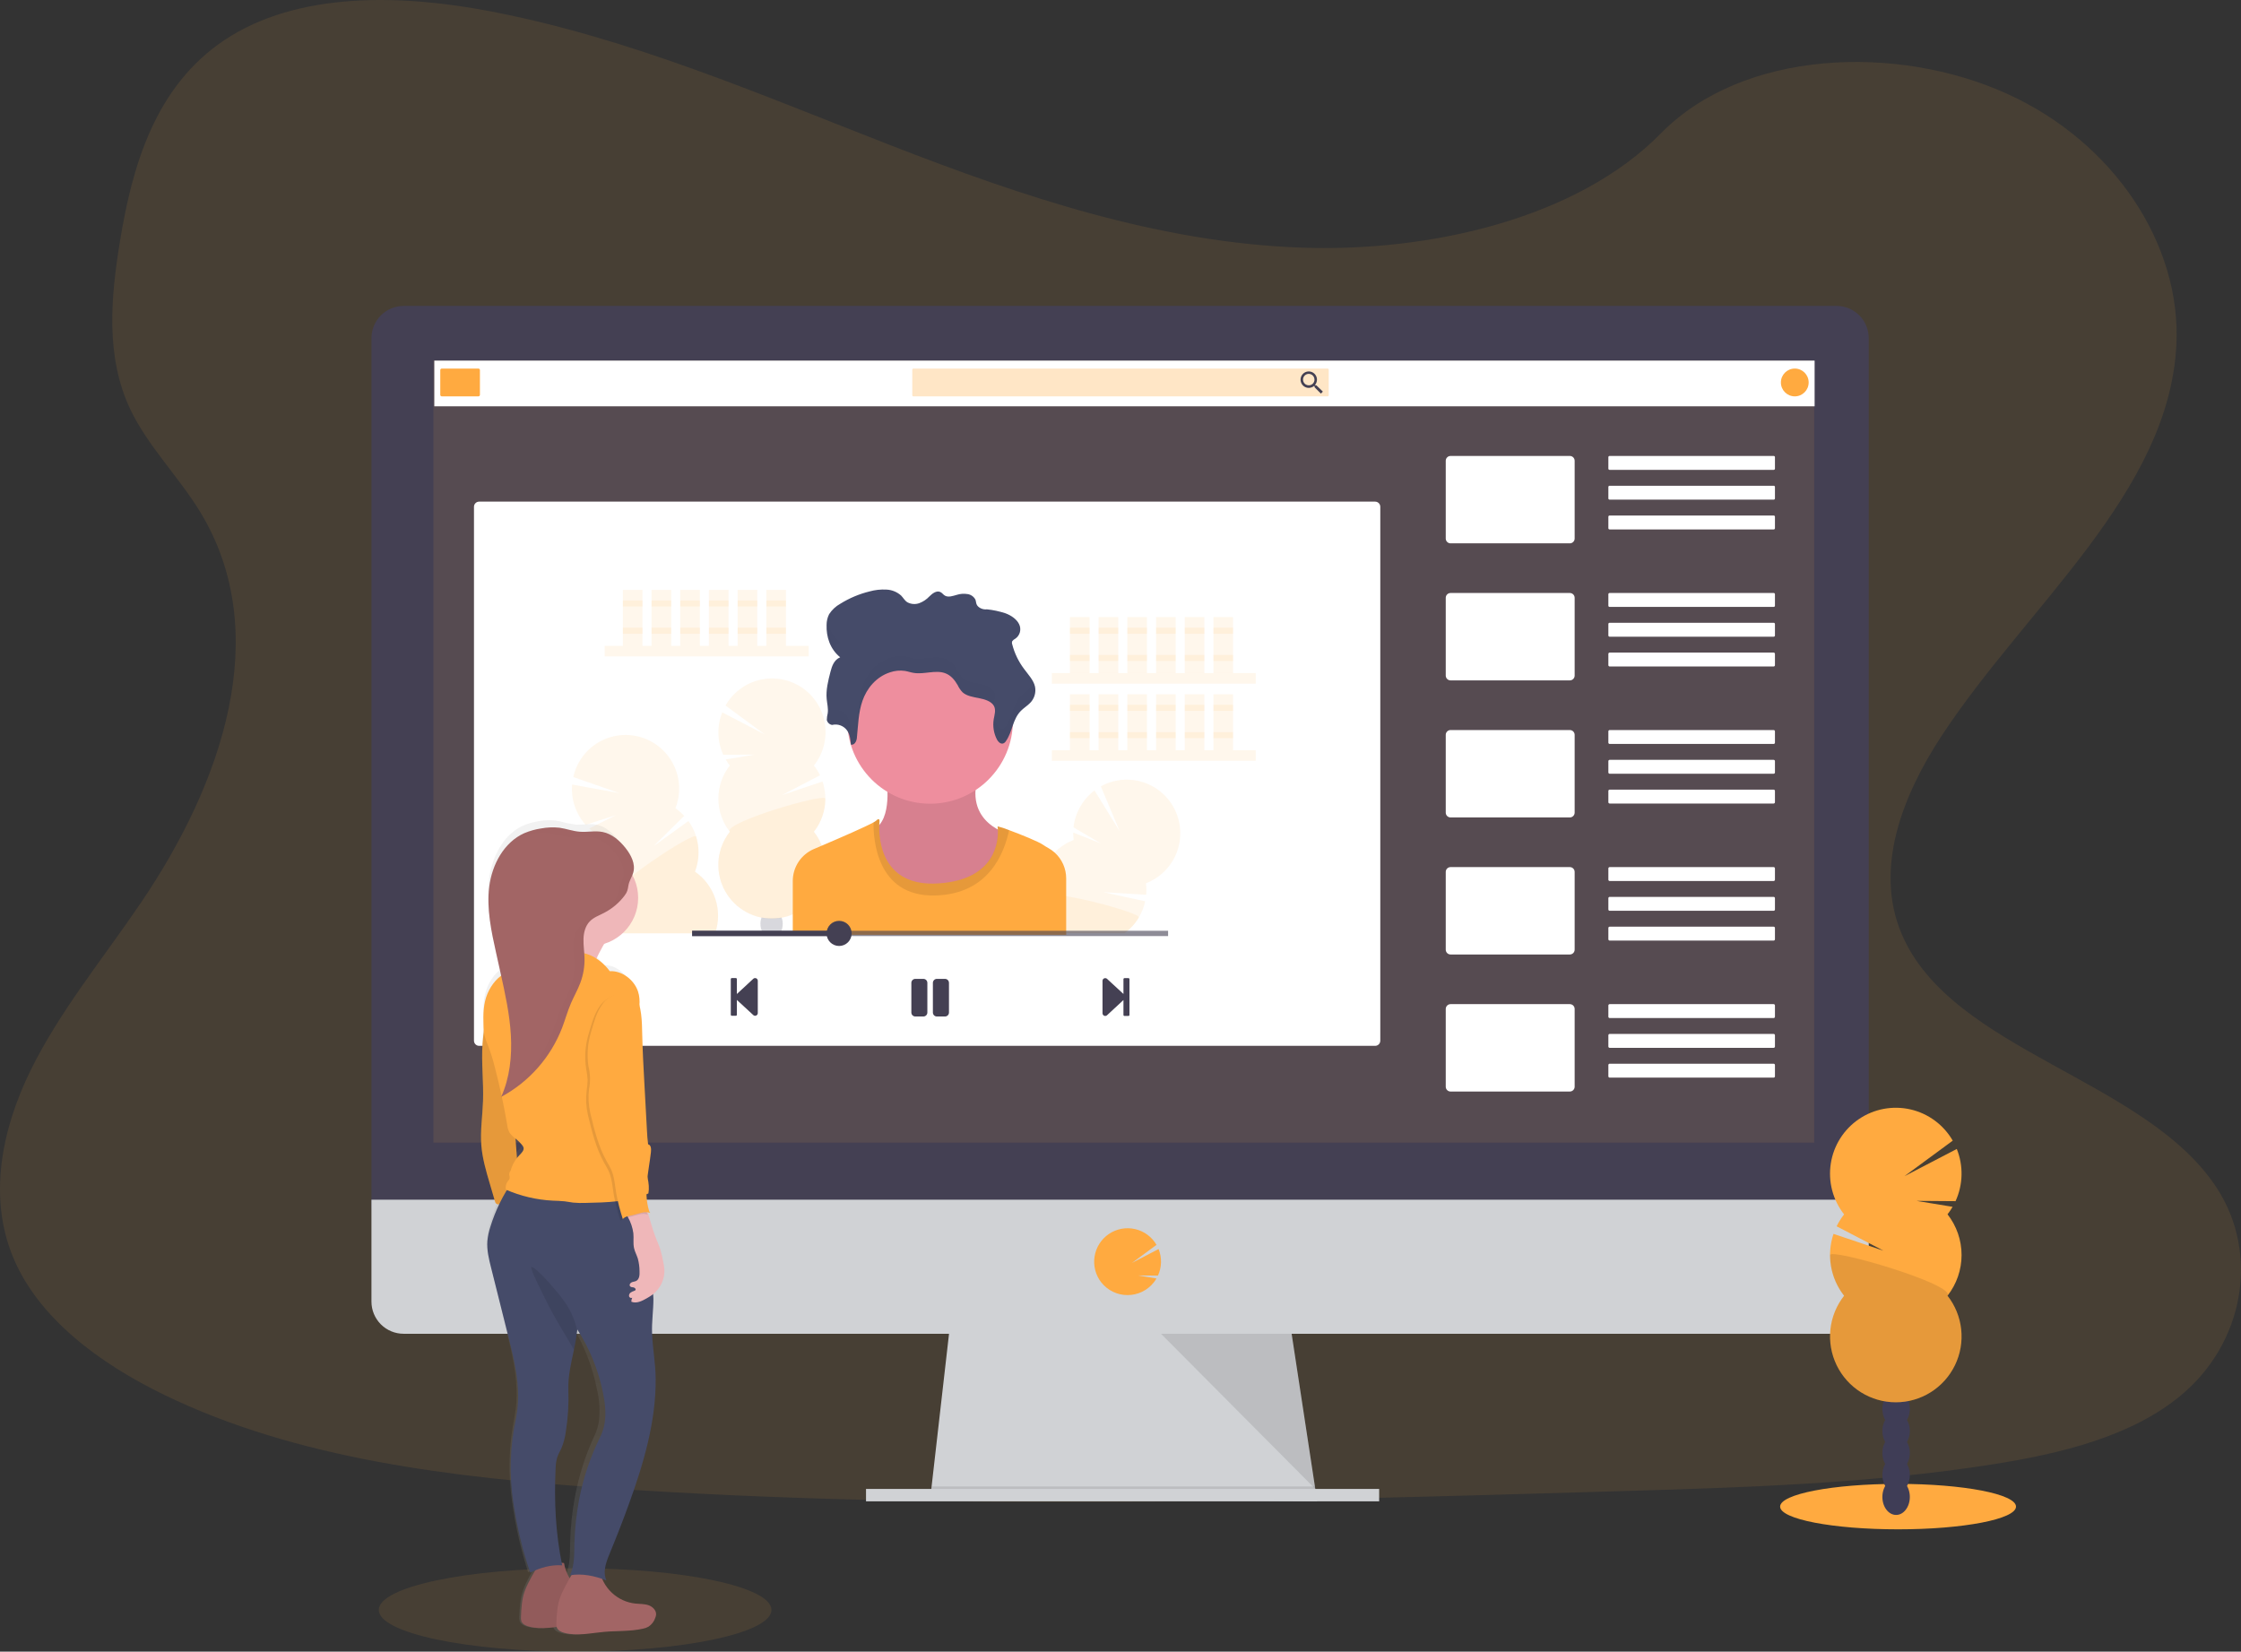<svg width="540" height="398" viewBox="0 0 540 398" fill="none" xmlns="http://www.w3.org/2000/svg">
<rect x="0" y="0" width="540" height="398" fill="#333333" stroke="none"/>
<path opacity="0.1" d="M313.745 59.679C279.127 58.478 246.154 47.278 214.672 35.035C183.189 22.792 151.998 9.223 118.212 2.733C96.478 -1.44 71.624 -2.02 54.115 9.64C37.26 20.868 31.817 40.271 28.892 58.243C26.689 71.779 25.394 86.003 31.425 98.691C35.616 107.484 43.057 114.878 48.203 123.302C66.1 152.622 53.46 188.772 34.049 217.394C24.969 230.824 14.394 243.631 7.374 257.928C0.354 272.224 -2.896 288.598 3.245 303.176C9.338 317.631 23.846 328.486 39.563 336.12C71.49 351.627 109.113 356.068 145.8 358.581C227.015 364.124 308.66 361.731 390.086 359.337C420.22 358.442 450.484 357.538 480.132 352.871C496.59 350.282 513.583 346.171 525.53 336.239C540.703 323.632 544.463 302.286 534.294 286.463C517.244 259.952 470.092 253.367 458.173 224.913C451.612 209.252 458.35 191.807 467.884 177.281C488.337 146.118 522.62 118.784 524.426 83.165C525.669 58.703 509.187 34.202 483.706 22.629C456.993 10.496 419.958 12.023 400.25 32.106C379.969 52.787 344.31 60.742 313.745 59.679Z" fill="#FFAA40"/>
<path d="M317.396 361.783L224.21 360.586L224.482 358.193L228.989 318.707H310.825L316.846 358.193L317.305 361.185L317.396 361.783Z" fill="#D0D2D5"/>
<path opacity="0.1" d="M317.305 361.185H270.803L224.21 360.586L224.482 358.193H316.846L317.305 361.185Z" fill="black"/>
<path d="M332.329 358.792H208.679V361.783H332.329V358.792Z" fill="#D0D2D5"/>
<path d="M450.303 81.542C450.308 80.52 450.112 79.506 449.725 78.559C449.339 77.613 448.771 76.751 448.052 76.025C447.334 75.298 446.48 74.72 445.538 74.324C444.597 73.928 443.587 73.722 442.566 73.717H97.248C96.226 73.721 95.216 73.927 94.274 74.323C93.332 74.719 92.477 75.296 91.758 76.023C91.039 76.75 90.47 77.611 90.084 78.558C89.698 79.505 89.501 80.519 89.506 81.542V291.177H450.303V81.542Z" fill="#444053"/>
<path d="M89.506 289.095V313.648C89.506 315.705 90.322 317.677 91.774 319.131C93.225 320.585 95.195 321.402 97.248 321.402H442.566C444.618 321.401 446.586 320.583 448.037 319.129C449.488 317.675 450.303 315.704 450.303 313.648V289.095H89.506Z" fill="#D0D2D5"/>
<path opacity="0.1" d="M437.161 86.879H104.44V275.335H437.161V86.879Z" fill="#FFAA40"/>
<path d="M271.696 312.083C272.918 312.084 274.124 311.807 275.224 311.273C276.323 310.739 277.287 309.962 278.043 309.001C278.272 308.708 278.481 308.399 278.669 308.077L274.244 307.35L279.022 307.388C279.483 306.388 279.735 305.303 279.761 304.202C279.787 303.1 279.588 302.005 279.175 300.984L272.757 304.334L278.678 299.979C278.122 299.023 277.375 298.192 276.485 297.537C275.595 296.883 274.58 296.418 273.503 296.172C272.426 295.927 271.31 295.906 270.224 296.11C269.139 296.315 268.107 296.74 267.192 297.361C266.278 297.981 265.5 298.783 264.908 299.717C264.316 300.651 263.922 301.697 263.75 302.79C263.578 303.882 263.632 304.999 263.909 306.07C264.186 307.141 264.68 308.143 265.36 309.015C266.116 309.973 267.079 310.747 268.176 311.278C269.274 311.81 270.477 312.085 271.696 312.083Z" fill="#FFAA40"/>
<path opacity="0.1" d="M279.763 321.402L316.937 358.792L311.236 321.402H279.763Z" fill="black"/>
<path d="M331.359 120.88H115.455C114.769 120.88 114.212 121.437 114.212 122.124V250.777C114.212 251.464 114.769 252.021 115.455 252.021H331.359C332.046 252.021 332.602 251.464 332.602 250.777V122.124C332.602 121.437 332.046 120.88 331.359 120.88Z" fill="white"/>
<path d="M437.257 86.898H104.655V97.906H437.257V86.898Z" fill="white"/>
<path d="M115.273 88.812H106.461C106.255 88.812 106.089 88.98 106.089 89.186V95.14C106.089 95.346 106.255 95.513 106.461 95.513H115.273C115.479 95.513 115.646 95.346 115.646 95.14V89.186C115.646 88.98 115.479 88.812 115.273 88.812Z" fill="#FFAA40"/>
<path opacity="0.3" d="M319.9 88.812H220.1C219.947 88.812 219.823 88.937 219.823 89.09V95.236C219.823 95.389 219.947 95.513 220.1 95.513H319.9C320.053 95.513 320.177 95.389 320.177 95.236V89.09C320.177 88.937 320.053 88.812 319.9 88.812Z" fill="#FFAA40"/>
<path d="M317.2 92.852H316.956L316.865 92.775C317.172 92.411 317.341 91.95 317.343 91.474C317.34 91.082 317.222 90.7 317.003 90.376C316.783 90.052 316.473 89.8 316.111 89.653C315.749 89.505 315.351 89.468 314.968 89.547C314.585 89.625 314.234 89.815 313.959 90.094C313.684 90.372 313.498 90.725 313.423 91.11C313.348 91.494 313.389 91.892 313.54 92.253C313.691 92.614 313.945 92.922 314.271 93.139C314.596 93.355 314.979 93.47 315.37 93.469C315.845 93.466 316.305 93.297 316.669 92.991L316.76 93.067V93.316L318.289 94.848L318.767 94.369L317.2 92.852ZM315.365 92.852C315.091 92.853 314.824 92.772 314.596 92.621C314.368 92.469 314.19 92.253 314.085 92C313.98 91.747 313.952 91.469 314.005 91.2C314.058 90.931 314.19 90.684 314.384 90.491C314.577 90.297 314.823 90.165 315.092 90.112C315.36 90.059 315.638 90.087 315.891 90.192C316.143 90.297 316.359 90.475 316.51 90.703C316.662 90.931 316.742 91.2 316.741 91.474C316.742 91.655 316.708 91.835 316.639 92.003C316.57 92.17 316.469 92.323 316.341 92.451C316.213 92.579 316.061 92.681 315.893 92.75C315.725 92.819 315.546 92.853 315.365 92.852Z" fill="#444053"/>
<path d="M432.478 95.513C434.325 95.513 435.823 94.013 435.823 92.163C435.823 90.312 434.325 88.812 432.478 88.812C430.63 88.812 429.133 90.312 429.133 92.163C429.133 94.013 430.63 95.513 432.478 95.513Z" fill="#FFAA40"/>
<path d="M378.272 109.872H349.533C348.892 109.872 348.372 110.392 348.372 111.035V129.768C348.372 130.41 348.892 130.931 349.533 130.931H378.272C378.914 130.931 379.434 130.41 379.434 129.768V111.035C379.434 110.392 378.914 109.872 378.272 109.872Z" fill="white"/>
<path d="M427.408 109.872H387.849C387.688 109.872 387.557 110.002 387.557 110.164V112.93C387.557 113.091 387.688 113.222 387.849 113.222H427.408C427.569 113.222 427.699 113.091 427.699 112.93V110.164C427.699 110.002 427.569 109.872 427.408 109.872Z" fill="white"/>
<path d="M427.408 117.051H387.849C387.688 117.051 387.557 117.182 387.557 117.343V120.109C387.557 120.271 387.688 120.401 387.849 120.401H427.408C427.569 120.401 427.699 120.271 427.699 120.109V117.343C427.699 117.182 427.569 117.051 427.408 117.051Z" fill="white"/>
<path d="M427.408 124.23H387.849C387.688 124.23 387.557 124.361 387.557 124.522V127.289C387.557 127.45 387.688 127.581 387.849 127.581H427.408C427.569 127.581 427.699 127.45 427.699 127.289V124.522C427.699 124.361 427.569 124.23 427.408 124.23Z" fill="white"/>
<path d="M378.272 142.896H349.533C348.892 142.896 348.372 143.417 348.372 144.059V162.793C348.372 163.435 348.892 163.956 349.533 163.956H378.272C378.914 163.956 379.434 163.435 379.434 162.793V144.059C379.434 143.417 378.914 142.896 378.272 142.896Z" fill="white"/>
<path d="M427.408 142.896H387.849C387.688 142.896 387.557 143.027 387.557 143.188V145.955C387.557 146.116 387.688 146.247 387.849 146.247H427.408C427.569 146.247 427.699 146.116 427.699 145.955V143.188C427.699 143.027 427.569 142.896 427.408 142.896Z" fill="white"/>
<path d="M427.408 150.076H387.849C387.688 150.076 387.557 150.206 387.557 150.368V153.134C387.557 153.295 387.688 153.426 387.849 153.426H427.408C427.569 153.426 427.699 153.295 427.699 153.134V150.368C427.699 150.206 427.569 150.076 427.408 150.076Z" fill="white"/>
<path d="M427.384 157.255H387.873C387.699 157.255 387.557 157.396 387.557 157.571V160.289C387.557 160.464 387.699 160.605 387.873 160.605H427.384C427.558 160.605 427.699 160.464 427.699 160.289V157.571C427.699 157.396 427.558 157.255 427.384 157.255Z" fill="white"/>
<path d="M378.272 175.921H349.533C348.892 175.921 348.372 176.442 348.372 177.084V195.817C348.372 196.46 348.892 196.98 349.533 196.98H378.272C378.914 196.98 379.434 196.46 379.434 195.817V177.084C379.434 176.442 378.914 175.921 378.272 175.921Z" fill="white"/>
<path d="M427.384 175.921H387.873C387.699 175.921 387.557 176.062 387.557 176.237V178.955C387.557 179.13 387.699 179.271 387.873 179.271H427.384C427.558 179.271 427.699 179.13 427.699 178.955V176.237C427.699 176.062 427.558 175.921 427.384 175.921Z" fill="white"/>
<path d="M427.384 183.1H387.873C387.699 183.1 387.557 183.242 387.557 183.416V186.135C387.557 186.309 387.699 186.451 387.873 186.451H427.384C427.558 186.451 427.699 186.309 427.699 186.135V183.416C427.699 183.242 427.558 183.1 427.384 183.1Z" fill="white"/>
<path d="M427.384 190.28H387.873C387.699 190.28 387.557 190.421 387.557 190.595V193.314C387.557 193.488 387.699 193.63 387.873 193.63H427.384C427.558 193.63 427.699 193.488 427.699 193.314V190.595C427.699 190.421 427.558 190.28 427.384 190.28Z" fill="white"/>
<path d="M378.272 208.946H349.533C348.892 208.946 348.372 209.466 348.372 210.109V228.842C348.372 229.484 348.892 230.005 349.533 230.005H378.272C378.914 230.005 379.434 229.484 379.434 228.842V210.109C379.434 209.466 378.914 208.946 378.272 208.946Z" fill="white"/>
<path d="M427.384 208.946H387.873C387.699 208.946 387.557 209.087 387.557 209.262V211.98C387.557 212.155 387.699 212.296 387.873 212.296H427.384C427.558 212.296 427.699 212.155 427.699 211.98V209.262C427.699 209.087 427.558 208.946 427.384 208.946Z" fill="white"/>
<path d="M427.384 216.125H387.873C387.699 216.125 387.557 216.266 387.557 216.441V219.159C387.557 219.334 387.699 219.475 387.873 219.475H427.384C427.558 219.475 427.699 219.334 427.699 219.159V216.441C427.699 216.266 427.558 216.125 427.384 216.125Z" fill="white"/>
<path d="M427.384 223.304H387.873C387.699 223.304 387.557 223.446 387.557 223.62V226.339C387.557 226.513 387.699 226.655 387.873 226.655H427.384C427.558 226.655 427.699 226.513 427.699 226.339V223.62C427.699 223.446 427.558 223.304 427.384 223.304Z" fill="white"/>
<path d="M378.272 241.97H349.533C348.892 241.97 348.372 242.491 348.372 243.133V261.867C348.372 262.509 348.892 263.03 349.533 263.03H378.272C378.914 263.03 379.434 262.509 379.434 261.867V243.133C379.434 242.491 378.914 241.97 378.272 241.97Z" fill="white"/>
<path d="M427.384 241.97H387.873C387.699 241.97 387.557 242.112 387.557 242.286V245.005C387.557 245.179 387.699 245.321 387.873 245.321H427.384C427.558 245.321 427.699 245.179 427.699 245.005V242.286C427.699 242.112 427.558 241.97 427.384 241.97Z" fill="white"/>
<path d="M427.384 249.15H387.873C387.699 249.15 387.557 249.291 387.557 249.466V252.184C387.557 252.359 387.699 252.5 387.873 252.5H427.384C427.558 252.5 427.699 252.359 427.699 252.184V249.466C427.699 249.291 427.558 249.15 427.384 249.15Z" fill="white"/>
<path d="M427.384 256.329H387.873C387.699 256.329 387.557 256.47 387.557 256.645V259.363C387.557 259.538 387.699 259.679 387.873 259.679H427.384C427.558 259.679 427.699 259.538 427.699 259.363V256.645C427.699 256.47 427.558 256.329 427.384 256.329Z" fill="white"/>
<path opacity="0.1" d="M194.854 155.632H145.714V158.183H194.854V155.632Z" fill="#FFAA40"/>
<path opacity="0.1" d="M154.813 142.145H150.082V155.632H154.813V142.145Z" fill="#FFAA40"/>
<path opacity="0.1" d="M161.728 142.145H156.997V155.632H161.728V142.145Z" fill="#FFAA40"/>
<path opacity="0.1" d="M168.642 142.145H163.911V155.632H168.642V142.145Z" fill="#FFAA40"/>
<path opacity="0.1" d="M175.557 142.145H170.826V155.632H175.557V142.145Z" fill="#FFAA40"/>
<path opacity="0.1" d="M182.472 142.145H177.741V155.632H182.472V142.145Z" fill="#FFAA40"/>
<path opacity="0.1" d="M189.392 142.145H184.661V155.632H189.392V142.145Z" fill="#FFAA40"/>
<path opacity="0.1" d="M154.813 144.696H150.082V146.156H154.813V144.696Z" fill="#FFAA40"/>
<path opacity="0.1" d="M161.728 144.696H156.997V146.156H161.728V144.696Z" fill="#FFAA40"/>
<path opacity="0.1" d="M168.642 144.696H163.911V146.156H168.642V144.696Z" fill="#FFAA40"/>
<path opacity="0.1" d="M175.557 144.696H170.826V146.156H175.557V144.696Z" fill="#FFAA40"/>
<path opacity="0.1" d="M182.472 144.696H177.741V146.156H182.472V144.696Z" fill="#FFAA40"/>
<path opacity="0.1" d="M189.392 144.696H184.661V146.156H189.392V144.696Z" fill="#FFAA40"/>
<path opacity="0.1" d="M154.813 151.258H150.082V152.718H154.813V151.258Z" fill="#FFAA40"/>
<path opacity="0.1" d="M161.728 151.258H156.997V152.718H161.728V151.258Z" fill="#FFAA40"/>
<path opacity="0.1" d="M168.642 151.258H163.911V152.718H168.642V151.258Z" fill="#FFAA40"/>
<path opacity="0.1" d="M175.557 151.258H170.826V152.718H175.557V151.258Z" fill="#FFAA40"/>
<path opacity="0.1" d="M182.472 151.258H177.741V152.718H182.472V151.258Z" fill="#FFAA40"/>
<path opacity="0.1" d="M189.392 151.258H184.661V152.718H189.392V151.258Z" fill="#FFAA40"/>
<path opacity="0.1" d="M302.591 162.194H253.451V164.745H302.591V162.194Z" fill="#FFAA40"/>
<path opacity="0.1" d="M262.55 148.707H257.819V162.194H262.55V148.707Z" fill="#FFAA40"/>
<path opacity="0.1" d="M269.465 148.707H264.734V162.194H269.465V148.707Z" fill="#FFAA40"/>
<path opacity="0.1" d="M276.38 148.707H271.649V162.194H276.38V148.707Z" fill="#FFAA40"/>
<path opacity="0.1" d="M283.299 148.707H278.568V162.194H283.299V148.707Z" fill="#FFAA40"/>
<path opacity="0.1" d="M290.214 148.707H285.483V162.194H290.214V148.707Z" fill="#FFAA40"/>
<path opacity="0.1" d="M297.129 148.707H292.398V162.194H297.129V148.707Z" fill="#FFAA40"/>
<path opacity="0.1" d="M262.55 151.258H257.819V152.718H262.55V151.258Z" fill="#FFAA40"/>
<path opacity="0.1" d="M269.465 151.258H264.734V152.718H269.465V151.258Z" fill="#FFAA40"/>
<path opacity="0.1" d="M276.38 151.258H271.649V152.718H276.38V151.258Z" fill="#FFAA40"/>
<path opacity="0.1" d="M283.299 151.258H278.568V152.718H283.299V151.258Z" fill="#FFAA40"/>
<path opacity="0.1" d="M290.214 151.258H285.483V152.718H290.214V151.258Z" fill="#FFAA40"/>
<path opacity="0.1" d="M297.129 151.258H292.398V152.718H297.129V151.258Z" fill="#FFAA40"/>
<path opacity="0.1" d="M262.55 157.82H257.819V159.279H262.55V157.82Z" fill="#FFAA40"/>
<path opacity="0.1" d="M269.465 157.82H264.734V159.279H269.465V157.82Z" fill="#FFAA40"/>
<path opacity="0.1" d="M276.38 157.82H271.649V159.279H276.38V157.82Z" fill="#FFAA40"/>
<path opacity="0.1" d="M283.299 157.82H278.568V159.279H283.299V157.82Z" fill="#FFAA40"/>
<path opacity="0.1" d="M290.214 157.82H285.483V159.279H290.214V157.82Z" fill="#FFAA40"/>
<path opacity="0.1" d="M297.129 157.82H292.398V159.279H297.129V157.82Z" fill="#FFAA40"/>
<path opacity="0.1" d="M302.591 180.784H253.451V183.335H302.591V180.784Z" fill="#FFAA40"/>
<path opacity="0.1" d="M262.55 167.296H257.819V180.784H262.55V167.296Z" fill="#FFAA40"/>
<path opacity="0.1" d="M269.465 167.296H264.734V180.784H269.465V167.296Z" fill="#FFAA40"/>
<path opacity="0.1" d="M276.38 167.296H271.649V180.784H276.38V167.296Z" fill="#FFAA40"/>
<path opacity="0.1" d="M283.299 167.296H278.568V180.784H283.299V167.296Z" fill="#FFAA40"/>
<path opacity="0.1" d="M290.214 167.296H285.483V180.784H290.214V167.296Z" fill="#FFAA40"/>
<path opacity="0.1" d="M297.129 167.296H292.398V180.784H297.129V167.296Z" fill="#FFAA40"/>
<path opacity="0.1" d="M262.55 169.847H257.819V171.307H262.55V169.847Z" fill="#FFAA40"/>
<path opacity="0.1" d="M269.465 169.847H264.734V171.307H269.465V169.847Z" fill="#FFAA40"/>
<path opacity="0.1" d="M276.38 169.847H271.649V171.307H276.38V169.847Z" fill="#FFAA40"/>
<path opacity="0.1" d="M283.299 169.847H278.568V171.307H283.299V169.847Z" fill="#FFAA40"/>
<path opacity="0.1" d="M290.214 169.847H285.483V171.307H290.214V169.847Z" fill="#FFAA40"/>
<path opacity="0.1" d="M297.129 169.847H292.398V171.307H297.129V169.847Z" fill="#FFAA40"/>
<path opacity="0.1" d="M262.55 176.409H257.819V177.869H262.55V176.409Z" fill="#FFAA40"/>
<path opacity="0.1" d="M269.465 176.409H264.734V177.869H269.465V176.409Z" fill="#FFAA40"/>
<path opacity="0.1" d="M276.38 176.409H271.649V177.869H276.38V176.409Z" fill="#FFAA40"/>
<path opacity="0.1" d="M283.299 176.409H278.568V177.869H283.299V176.409Z" fill="#FFAA40"/>
<path opacity="0.1" d="M290.214 176.409H285.483V177.869H290.214V176.409Z" fill="#FFAA40"/>
<path opacity="0.1" d="M297.129 176.409H292.398V177.869H297.129V176.409Z" fill="#FFAA40"/>
<path opacity="0.1" d="M175.858 184.479C175.492 184.008 175.157 183.514 174.855 183L181.932 181.837L174.286 181.894C173.553 180.295 173.153 178.563 173.11 176.803C173.067 175.044 173.383 173.294 174.038 171.661L184.288 176.984L174.821 170.015C175.702 168.467 176.893 167.119 178.319 166.054C179.744 164.989 181.375 164.231 183.107 163.827C184.839 163.424 186.636 163.383 188.385 163.708C190.134 164.033 191.796 164.716 193.269 165.716C194.741 166.715 195.991 168.008 196.941 169.514C197.891 171.021 198.519 172.707 198.787 174.468C199.055 176.229 198.956 178.027 198.497 179.748C198.038 181.469 197.229 183.076 196.12 184.469C196.696 185.197 197.19 185.987 197.592 186.824L188.407 191.61L198.199 188.322C198.884 190.355 199.053 192.527 198.69 194.642C198.327 196.757 197.444 198.748 196.12 200.436C197.621 202.341 198.555 204.631 198.817 207.043C199.078 209.456 198.656 211.893 197.599 214.077C196.542 216.26 194.892 218.101 192.839 219.39C190.786 220.678 188.412 221.361 185.989 221.361C183.567 221.361 181.193 220.678 179.14 219.39C177.086 218.101 175.437 216.26 174.38 214.077C173.323 211.893 172.901 209.456 173.162 207.043C173.424 204.631 174.358 202.341 175.858 200.436C174.071 198.159 173.1 195.346 173.1 192.45C173.1 189.554 174.071 186.741 175.858 184.464V184.479Z" fill="#FFAA40"/>
<path opacity="0.1" d="M198.882 192.462C198.883 195.355 197.91 198.164 196.12 200.436C197.621 202.341 198.555 204.631 198.817 207.043C199.078 209.456 198.656 211.893 197.599 214.077C196.542 216.26 194.892 218.101 192.839 219.39C190.786 220.678 188.412 221.361 185.989 221.361C183.567 221.361 181.193 220.678 179.14 219.39C177.086 218.101 175.437 216.26 174.38 214.077C173.323 211.893 172.901 209.456 173.162 207.043C173.424 204.631 174.358 202.341 175.858 200.436C174.124 198.249 198.882 191.012 198.882 192.462Z" fill="#FFAA40"/>
<path opacity="0.2" d="M188.054 224.788C188.076 224.822 188.097 224.857 188.116 224.893H183.739C183.762 224.86 183.777 224.821 183.801 224.788C183.424 224.132 183.229 223.386 183.237 222.629C183.235 222.111 183.324 221.595 183.5 221.107C183.743 221.146 184.044 221.189 184.393 221.227C185.409 221.329 186.432 221.329 187.447 221.227C187.74 221.198 188.041 221.16 188.35 221.112C188.348 221.12 188.348 221.128 188.35 221.136C188.524 221.616 188.611 222.123 188.608 222.634C188.618 223.389 188.426 224.132 188.054 224.788Z" fill="#3F3D56"/>
<path opacity="0.1" d="M172.322 224.893H147.95C147.898 224.754 147.85 224.606 147.807 224.463C146.948 221.697 147.048 218.722 148.089 216.02C145.71 214.372 143.952 211.972 143.099 209.204C142.245 206.436 142.345 203.461 143.382 200.757C142.892 200.419 142.427 200.046 141.991 199.641L148.404 196.439L141.112 198.756C139.939 197.446 139.046 195.909 138.488 194.241C137.929 192.573 137.716 190.808 137.862 189.054L149.241 191.112L138.144 187.25C138.527 185.508 139.266 183.865 140.314 182.423C141.361 180.981 142.696 179.772 144.233 178.872C145.77 177.972 147.476 177.401 149.245 177.193C151.013 176.986 152.805 177.147 154.509 177.667C156.212 178.187 157.789 179.055 159.141 180.215C160.493 181.376 161.591 182.804 162.365 184.41C163.139 186.015 163.573 187.764 163.639 189.546C163.705 191.329 163.403 193.105 162.75 194.764C163.52 195.301 164.23 195.918 164.867 196.607L157.498 203.887L165.885 197.847C167.142 199.588 167.945 201.617 168.222 203.748C168.499 205.879 168.241 208.045 167.472 210.051C169.786 211.656 171.513 213.976 172.389 216.655C173.264 219.335 173.241 222.228 172.322 224.893Z" fill="#FFAA40"/>
<path opacity="0.1" d="M172.322 224.893H147.95C147.898 224.754 147.85 224.606 147.807 224.463C146.948 221.697 147.048 218.722 148.089 216.02C145.795 214.431 167.314 200.192 167.739 201.58C168.598 204.347 168.499 207.324 167.457 210.027C169.779 211.632 171.512 213.954 172.391 216.639C173.269 219.324 173.245 222.223 172.322 224.893Z" fill="#FFAA40"/>
<path opacity="0.1" d="M282.592 207.405C281.112 209.893 278.837 211.808 276.136 212.842C276.252 213.763 276.269 214.693 276.189 215.618L265.862 214.995L275.95 217.187C275.653 218.565 275.133 219.884 274.411 221.093C273.531 222.574 272.361 223.86 270.97 224.874H256.911V225.243H242.575C242.603 225.118 242.632 224.999 242.666 224.874C243.189 222.894 244.174 221.067 245.541 219.543C246.908 218.019 248.617 216.843 250.527 216.111C250.16 213.237 250.767 210.324 252.252 207.838C253.736 205.353 256.012 203.438 258.713 202.403C258.637 201.811 258.602 201.215 258.607 200.618L265.274 203.255L258.679 199.373C258.874 197.624 259.423 195.933 260.293 194.404C261.163 192.875 262.336 191.54 263.74 190.481L269.814 200.331L265.26 189.485C267.74 188.11 270.604 187.592 273.408 188.011C276.212 188.429 278.801 189.761 280.774 191.801C282.746 193.84 283.993 196.474 284.322 199.294C284.651 202.114 284.043 204.965 282.592 207.405Z" fill="#FFAA40"/>
<path opacity="0.1" d="M274.411 221.112C273.532 222.593 272.361 223.879 270.97 224.893H256.911V225.262H242.575C242.603 225.137 242.632 225.018 242.666 224.893C243.189 222.913 244.174 221.086 245.541 219.562C246.908 218.038 248.617 216.862 250.527 216.13C250.407 215.173 253.184 215.316 256.887 215.938C264.146 217.159 274.903 220.289 274.411 221.112Z" fill="#FFAA40"/>
<path d="M213.472 186.647C213.472 186.647 215.24 196.219 211.293 199.345C207.346 202.47 214.638 221.203 226.671 219.016C238.704 216.829 243.607 201.115 243.607 201.115C243.607 201.115 231.555 198.617 236.023 185.919L213.472 186.647Z" fill="#EE8E9E"/>
<path opacity="0.1" d="M213.472 186.647C213.472 186.647 215.24 196.219 211.293 199.345C207.346 202.47 214.638 221.203 226.671 219.016C238.704 216.829 243.607 201.115 243.607 201.115C243.607 201.115 231.555 198.617 236.023 185.919L213.472 186.647Z" fill="black"/>
<path d="M224.124 193.673C235.143 193.673 244.075 184.727 244.075 173.691C244.075 162.655 235.143 153.708 224.124 153.708C213.105 153.708 204.173 162.655 204.173 173.691C204.173 184.727 213.105 193.673 224.124 193.673Z" fill="#EE8E9E"/>
<path d="M256.911 211.679V225.262H191.031V212.296C191.031 210.652 191.514 209.044 192.421 207.674C193.328 206.303 194.618 205.231 196.13 204.59L198.018 203.786C202.796 201.747 208.603 199.215 210.5 198.162C210.707 198.058 210.903 197.932 211.083 197.784C212.12 196.746 211.914 198.095 211.914 198.095C211.914 198.095 211.886 198.354 211.866 198.799C211.752 201.857 212.191 213.875 226.255 212.875C239.975 211.918 240.592 202.623 240.453 199.89C240.445 199.637 240.424 199.385 240.391 199.134C241.34 199.36 242.268 199.664 243.167 200.043C246.035 201.106 250.269 202.81 251.401 203.614C251.755 203.863 252.185 204.121 252.653 204.384C253.184 204.681 253.681 205.036 254.135 205.442C255.008 206.228 255.707 207.19 256.186 208.264C256.664 209.339 256.911 210.502 256.911 211.679Z" fill="#FFAA40"/>
<path opacity="0.1" d="M243.167 200.043C242.006 205.433 238.36 215.527 225.218 215.79C211.216 216.068 210.404 202.121 210.495 198.162C210.706 198.061 210.903 197.934 211.083 197.784C212.124 196.746 211.914 198.095 211.914 198.095C211.914 198.095 210.151 214.019 226.25 212.875C242.35 211.731 240.372 199.139 240.372 199.139C240.372 199.062 241.571 199.479 243.167 200.043Z" fill="black"/>
<path d="M200.507 174.691C201.17 174.525 201.867 174.562 202.508 174.796C203.149 175.031 203.706 175.453 204.106 176.007C204.832 177.027 204.942 178.257 205.033 179.434C205.898 179.616 206.385 178.635 206.466 177.893C206.787 174.873 206.81 171.795 207.824 168.876C208.837 165.956 211.049 163.132 214.447 162.017C215.608 161.614 216.848 161.496 218.064 161.673C218.786 161.792 219.465 162.046 220.181 162.151C222.666 162.563 225.366 161.385 227.694 162.204C229.156 162.721 230.083 163.912 230.766 165.104C231.064 165.747 231.468 166.334 231.961 166.842C232.95 167.732 234.499 167.962 235.918 168.239C237.337 168.517 238.885 169 239.492 170.096C240.037 171.087 239.636 172.231 239.454 173.303C239.173 175.001 239.457 176.745 240.262 178.266C240.525 178.745 241.06 179.324 241.695 179.166C241.98 179.07 242.221 178.874 242.374 178.616C244.004 176.328 243.961 173.351 246.006 171.288C246.689 170.599 247.573 170.063 248.238 169.374C248.74 168.863 249.109 168.235 249.311 167.547C249.513 166.859 249.541 166.132 249.394 165.43C249.026 163.85 247.764 162.558 246.747 161.17C245.425 159.412 244.462 157.41 243.913 155.278C243.817 155.03 243.817 154.756 243.913 154.508C244.106 154.256 244.354 154.053 244.639 153.914C245.193 153.542 245.593 152.981 245.763 152.335C245.934 151.689 245.864 151.004 245.566 150.406C244.988 149.224 243.717 148.324 242.283 147.788C240.829 147.309 239.328 146.988 237.805 146.831C236.802 146.974 235.626 146.405 235.316 145.601C235.177 145.242 235.177 144.854 235.039 144.495C234.851 144.134 234.579 143.825 234.246 143.591C233.913 143.358 233.53 143.208 233.127 143.155C232.272 143.016 231.397 143.079 230.57 143.337C229.615 143.605 228.53 144.007 227.703 143.538C227.268 143.294 227.029 142.848 226.561 142.647C225.605 142.245 224.621 143.059 223.938 143.729C223.279 144.432 222.47 144.977 221.572 145.323C221.098 145.504 220.59 145.58 220.084 145.546C219.577 145.512 219.084 145.369 218.638 145.127C217.983 144.71 217.653 144.04 217.133 143.509C216.149 142.63 214.89 142.122 213.572 142.073C212.218 142.001 210.86 142.15 209.553 142.513C207.059 143.122 204.676 144.124 202.495 145.481C201.398 146.085 200.467 146.951 199.786 148.003C199.382 148.81 199.174 149.7 199.179 150.602C199.074 153.431 200.01 156.408 202.452 158.389C200.961 159.011 200.459 160.538 200.111 161.893C199.551 164.056 198.992 166.253 199.203 168.455C199.308 169.594 199.618 170.733 199.451 171.867C199.317 172.401 199.243 172.949 199.231 173.499C199.302 173.802 199.46 174.078 199.688 174.29C199.915 174.502 200.2 174.642 200.507 174.691Z" fill="#454B69"/>
<g opacity="0.1">
<path opacity="0.1" d="M249.083 164.539C248.869 165.009 248.578 165.439 248.223 165.813C247.559 166.511 246.675 167.052 245.992 167.727C243.946 169.776 243.989 172.772 242.36 175.06C242.207 175.318 241.966 175.512 241.681 175.605C241.06 175.768 240.525 175.203 240.247 174.705C239.932 174.099 239.692 173.456 239.535 172.791C239.502 172.958 239.468 173.126 239.44 173.269C239.159 174.968 239.443 176.712 240.247 178.233C240.51 178.711 241.045 179.29 241.681 179.133C241.966 179.036 242.206 178.841 242.36 178.582C243.989 176.294 243.946 173.317 245.992 171.255C246.675 170.565 247.559 170.029 248.223 169.34C248.726 168.829 249.095 168.202 249.296 167.514C249.498 166.826 249.527 166.098 249.38 165.396C249.306 165.102 249.207 164.816 249.083 164.539Z" fill="black"/>
<path opacity="0.1" d="M244.63 150.372C244.344 150.51 244.095 150.713 243.903 150.966C243.808 151.212 243.808 151.485 243.903 151.732C244.092 152.475 244.333 153.205 244.625 153.914C245.179 153.542 245.578 152.981 245.749 152.335C245.92 151.689 245.85 151.004 245.552 150.406C245.459 150.209 245.347 150.021 245.217 149.846C245.048 150.049 244.85 150.226 244.63 150.372Z" fill="black"/>
<path opacity="0.1" d="M202.481 154.809C200.788 153.412 199.673 151.435 199.351 149.262C199.265 149.691 199.217 150.126 199.208 150.564C199.098 152.654 199.648 154.725 200.78 156.484C201.122 155.735 201.728 155.139 202.481 154.809Z" fill="black"/>
<path opacity="0.1" d="M239.455 169.776C239.636 168.699 240.038 167.555 239.493 166.569C238.886 165.468 237.338 164.989 235.918 164.712C234.499 164.434 232.951 164.2 231.961 163.314C231.468 162.807 231.064 162.219 230.767 161.577C230.093 160.385 229.156 159.184 227.694 158.676C225.367 157.858 222.667 159.031 220.182 158.624C219.465 158.504 218.786 158.255 218.065 158.145C216.849 157.967 215.608 158.085 214.447 158.49C211.05 159.61 208.837 162.434 207.824 165.348C206.811 168.263 206.787 171.341 206.467 174.365C206.386 175.103 205.898 176.089 205.033 175.907C204.942 174.724 204.832 173.514 204.106 172.475C203.706 171.921 203.149 171.501 202.508 171.267C201.866 171.033 201.17 170.997 200.508 171.164C200.106 171.074 199.749 170.845 199.499 170.517C199.552 170.956 199.552 171.4 199.499 171.838C199.365 172.372 199.292 172.92 199.28 173.47C199.341 173.777 199.493 174.058 199.715 174.277C199.937 174.496 200.22 174.644 200.527 174.701C201.189 174.535 201.886 174.571 202.527 174.806C203.169 175.041 203.725 175.462 204.125 176.017C204.852 177.036 204.961 178.266 205.052 179.444C205.917 179.626 206.405 178.644 206.486 177.902C206.806 174.882 206.83 171.805 207.843 168.885C208.856 165.966 211.069 163.142 214.466 162.027C215.627 161.624 216.868 161.506 218.084 161.682C218.806 161.802 219.484 162.055 220.201 162.161C222.686 162.572 225.386 161.395 227.713 162.213C229.175 162.73 230.103 163.922 230.786 165.114C231.083 165.756 231.487 166.344 231.981 166.851C232.97 167.741 234.518 167.971 235.937 168.249C237.357 168.526 238.805 168.976 239.44 169.991C239.416 169.919 239.44 169.847 239.455 169.776Z" fill="black"/>
<path opacity="0.1" d="M199.48 168.287C199.558 167.395 199.505 166.497 199.322 165.621C199.182 166.546 199.152 167.484 199.231 168.416C199.231 168.656 199.284 168.895 199.317 169.129C199.37 168.847 199.442 168.569 199.48 168.287Z" fill="black"/>
</g>
<path d="M176.093 244.574V235.935C176.093 235.87 176.118 235.808 176.164 235.762C176.21 235.717 176.272 235.691 176.336 235.691H177.316C177.381 235.691 177.443 235.717 177.488 235.762C177.534 235.808 177.56 235.87 177.56 235.935V239.529L181.536 235.839C181.629 235.761 181.743 235.711 181.863 235.694C181.984 235.678 182.107 235.695 182.218 235.745C182.329 235.795 182.423 235.875 182.491 235.977C182.559 236.078 182.597 236.196 182.601 236.318V244.143C182.597 244.265 182.559 244.383 182.491 244.485C182.423 244.586 182.329 244.666 182.218 244.716C182.107 244.766 181.984 244.783 181.863 244.767C181.743 244.75 181.629 244.7 181.536 244.622L177.56 240.956V244.531C177.56 244.596 177.534 244.658 177.488 244.704C177.443 244.749 177.381 244.775 177.316 244.775H176.336C176.278 244.776 176.222 244.756 176.177 244.719C176.133 244.683 176.103 244.631 176.093 244.574Z" fill="#444053"/>
<path d="M272.16 235.935V244.574C272.16 244.607 272.154 244.639 272.141 244.669C272.128 244.699 272.11 244.726 272.087 244.748C272.064 244.771 272.036 244.789 272.006 244.801C271.976 244.813 271.944 244.819 271.911 244.818H270.956C270.891 244.818 270.829 244.792 270.783 244.747C270.738 244.701 270.712 244.639 270.712 244.574V240.98L266.736 244.665C266.642 244.743 266.528 244.792 266.408 244.809C266.287 244.825 266.164 244.807 266.053 244.758C265.942 244.708 265.846 244.628 265.778 244.527C265.71 244.426 265.671 244.308 265.666 244.186V236.332C265.671 236.21 265.71 236.092 265.778 235.991C265.846 235.89 265.942 235.811 266.053 235.761C266.164 235.711 266.287 235.694 266.408 235.71C266.528 235.726 266.642 235.776 266.736 235.854L270.712 239.52V235.949C270.712 235.885 270.738 235.823 270.783 235.777C270.829 235.731 270.891 235.705 270.956 235.705H271.911C271.975 235.704 272.036 235.727 272.082 235.77C272.128 235.813 272.156 235.872 272.16 235.935Z" fill="#444053"/>
<path d="M222.504 244.947H220.559C220.305 244.947 220.062 244.847 219.883 244.667C219.704 244.487 219.603 244.244 219.603 243.99V236.84C219.603 236.586 219.704 236.342 219.883 236.163C220.062 235.983 220.305 235.882 220.559 235.882H222.504C222.757 235.882 223 235.983 223.18 236.163C223.359 236.342 223.46 236.586 223.46 236.84V243.99C223.46 244.244 223.359 244.487 223.18 244.667C223 244.847 222.757 244.947 222.504 244.947ZM228.668 243.99V236.84C228.668 236.586 228.568 236.342 228.389 236.163C228.209 235.983 227.966 235.882 227.713 235.882H225.749C225.495 235.882 225.252 235.983 225.073 236.163C224.894 236.342 224.793 236.586 224.793 236.84V243.99C224.793 244.244 224.894 244.487 225.073 244.667C225.252 244.847 225.495 244.947 225.749 244.947H227.694C227.821 244.95 227.947 244.927 228.065 244.88C228.183 244.833 228.291 244.763 228.382 244.674C228.473 244.585 228.545 244.478 228.594 244.361C228.643 244.244 228.668 244.117 228.668 243.99Z" fill="#444053"/>
<path opacity="0.6" d="M281.469 224.29H166.779V225.568H281.469V224.29Z" fill="#444053"/>
<path d="M202.194 227.956C203.865 227.956 205.219 226.6 205.219 224.927C205.219 223.254 203.865 221.897 202.194 221.897C200.524 221.897 199.169 223.254 199.169 224.927C199.169 226.6 200.524 227.956 202.194 227.956Z" fill="#444053"/>
<path d="M202.194 224.29H166.779V225.568H202.194V224.29Z" fill="#444053"/>
<path d="M457.366 368.527C473.061 368.527 485.785 366.075 485.785 363.051C485.785 360.027 473.061 357.576 457.366 357.576C441.67 357.576 428.946 360.027 428.946 363.051C428.946 366.075 441.67 368.527 457.366 368.527Z" fill="#FFAA40"/>
<path d="M456.893 365.061C458.719 365.061 460.2 363.12 460.2 360.725C460.2 358.33 458.719 356.389 456.893 356.389C455.066 356.389 453.586 358.33 453.586 360.725C453.586 363.12 455.066 365.061 456.893 365.061Z" fill="#3F3D56"/>
<path d="M456.893 359.758C458.719 359.758 460.2 357.817 460.2 355.422C460.2 353.027 458.719 351.086 456.893 351.086C455.066 351.086 453.586 353.027 453.586 355.422C453.586 357.817 455.066 359.758 456.893 359.758Z" fill="#3F3D56"/>
<path d="M456.893 354.46C458.719 354.46 460.2 352.519 460.2 350.124C460.2 347.729 458.719 345.788 456.893 345.788C455.066 345.788 453.586 347.729 453.586 350.124C453.586 352.519 455.066 354.46 456.893 354.46Z" fill="#3F3D56"/>
<path d="M456.893 349.157C458.719 349.157 460.2 347.216 460.2 344.821C460.2 342.426 458.719 340.484 456.893 340.484C455.066 340.484 453.586 342.426 453.586 344.821C453.586 347.216 455.066 349.157 456.893 349.157Z" fill="#3F3D56"/>
<path d="M456.893 343.854C458.719 343.854 460.2 341.913 460.2 339.518C460.2 337.123 458.719 335.181 456.893 335.181C455.066 335.181 453.586 337.123 453.586 339.518C453.586 341.913 455.066 343.854 456.893 343.854Z" fill="#3F3D56"/>
<path d="M456.893 338.551C458.719 338.551 460.2 336.609 460.2 334.215C460.2 331.82 458.719 329.878 456.893 329.878C455.066 329.878 453.586 331.82 453.586 334.215C453.586 336.609 455.066 338.551 456.893 338.551Z" fill="#3F3D56"/>
<path d="M456.893 333.248C458.719 333.248 460.2 331.306 460.2 328.911C460.2 326.517 458.719 324.575 456.893 324.575C455.066 324.575 453.586 326.517 453.586 328.911C453.586 331.306 455.066 333.248 456.893 333.248Z" fill="#3F3D56"/>
<path d="M469.274 292.632C469.726 292.054 470.137 291.447 470.507 290.813L461.81 289.378L471.215 289.449C472.115 287.483 472.606 285.354 472.658 283.191C472.71 281.029 472.321 278.878 471.516 276.871L458.909 283.428L470.541 274.866C469.451 272.979 467.985 271.337 466.234 270.042C464.483 268.747 462.484 267.828 460.363 267.34C458.241 266.853 456.042 266.809 453.903 267.21C451.763 267.611 449.729 268.449 447.928 269.672C446.126 270.895 444.595 272.476 443.43 274.318C442.265 276.159 441.491 278.221 441.157 280.375C440.822 282.529 440.934 284.729 441.486 286.838C442.037 288.947 443.017 290.919 444.363 292.632C443.662 293.523 443.056 294.486 442.556 295.504L453.844 301.377L441.811 297.332C440.966 299.833 440.757 302.506 441.202 305.108C441.648 307.71 442.734 310.16 444.363 312.236C442.525 314.578 441.382 317.389 441.065 320.35C440.748 323.311 441.269 326.302 442.568 328.981C443.868 331.659 445.893 333.918 448.414 335.498C450.934 337.078 453.848 337.915 456.821 337.915C459.794 337.915 462.708 337.078 465.228 335.498C467.749 333.918 469.774 331.659 471.074 328.981C472.373 326.302 472.894 323.311 472.577 320.35C472.259 317.389 471.117 314.578 469.279 312.236C471.474 309.438 472.668 305.983 472.668 302.425C472.668 298.866 471.474 295.411 469.279 292.613L469.274 292.632Z" fill="#FFAA40"/>
<path opacity="0.1" d="M440.975 302.444C440.968 306.003 442.162 309.461 444.363 312.256C442.525 314.597 441.382 317.409 441.065 320.37C440.748 323.331 441.269 326.321 442.568 329C443.868 331.678 445.893 333.937 448.414 335.517C450.934 337.097 453.847 337.935 456.821 337.935C459.794 337.935 462.708 337.097 465.228 335.517C467.749 333.937 469.774 331.678 471.074 329C472.373 326.321 472.894 323.331 472.577 320.37C472.259 317.409 471.117 314.597 469.279 312.256C471.401 309.561 440.975 300.663 440.975 302.444Z" fill="black"/>
<path opacity="0.1" d="M138.584 398C164.713 398 185.894 393.5 185.894 387.949C185.894 382.398 164.713 377.898 138.584 377.898C112.456 377.898 91.274 382.398 91.274 387.949C91.274 393.5 112.456 398 138.584 398Z" fill="#FFAA40"/>
<path d="M154.426 386.781C153.47 386.432 152.447 386.489 151.449 386.379C149.375 386.139 147.444 385.201 145.972 383.718C145.026 382.76 144.281 381.62 143.783 380.368C144.099 380.483 144.414 380.602 144.739 380.731C143.783 378.496 144.787 375.988 145.666 373.729C147.157 369.9 148.567 366.051 149.895 362.18C153.241 352.373 156.108 342.174 156.046 331.74C156.046 327.969 155.353 324.403 155.219 320.636C155.119 317.841 155.549 315.051 155.53 312.251C155.53 311.858 155.53 311.471 155.501 311.078C156.356 310.329 157.027 309.392 157.464 308.342C157.901 307.291 158.091 306.154 158.019 305.019C157.971 304.427 157.886 303.839 157.766 303.257C157.597 302.247 157.373 301.247 157.097 300.261C156.782 299.223 156.352 298.227 155.984 297.213C155.272 295.245 154.789 293.197 154.182 291.196C154.407 291.219 154.626 291.279 154.832 291.373C154.679 291.194 154.574 290.978 154.526 290.746C154.169 289.473 153.976 288.159 153.953 286.836L154.359 286.654C154.542 285.363 154.475 284.048 154.163 282.782C154.392 280.729 154.751 278.661 154.97 276.618C155.052 275.852 155.018 274.89 154.316 274.703C154.172 273.607 154.115 272.497 154.058 271.391C153.857 267.533 153.658 263.677 153.46 259.823C153.26 255.951 153.059 252.084 152.982 248.207C152.93 245.747 152.901 243.2 152.318 240.846C152.419 239.717 152.304 238.58 151.979 237.495C151.09 234.676 148.328 232.441 145.528 232.599C144.692 231.402 143.66 230.357 142.474 229.507C143.033 228.253 143.702 226.961 144.252 225.946C148.734 224.486 152.012 220.059 152.012 214.794C152.019 212.867 151.569 210.966 150.698 209.247C150.78 209.036 150.851 208.82 150.909 208.601C151.148 207.567 151.074 206.485 150.693 205.495C150.559 205.115 150.399 204.744 150.216 204.384C150.091 204.145 149.958 203.906 149.819 203.676L149.575 203.308C149.427 203.083 149.274 202.867 149.097 202.657C148.758 202.2 148.394 201.762 148.008 201.345C147.532 200.829 147.007 200.361 146.44 199.948C145.672 199.376 144.793 198.97 143.86 198.756C143.32 198.649 142.771 198.599 142.221 198.608C141.891 198.608 141.556 198.608 141.227 198.636C140.558 198.675 139.893 198.722 139.229 198.718C139.009 198.718 138.785 198.718 138.565 198.684C137.396 198.528 136.239 198.286 135.105 197.961L134.532 197.842C134.336 197.803 134.145 197.77 133.949 197.746C133.424 197.676 132.896 197.644 132.367 197.65H131.836C131.307 197.676 130.779 197.73 130.255 197.813L129.729 197.894C128.402 198.103 127.108 198.487 125.882 199.038C125.724 199.11 125.562 199.191 125.404 199.278L125.309 199.33C125.18 199.397 125.051 199.469 124.926 199.546L124.855 199.589L124.449 199.847L124.415 199.871C120.621 202.427 118.379 207.271 117.811 212.076C117.175 217.47 118.289 222.907 119.402 228.215L120.406 233.001C120.449 233.216 120.496 233.427 120.539 233.642C119.128 234.802 118.043 236.31 117.39 238.017C116.435 240.41 116.411 242.999 116.487 245.594C116.487 246.12 116.516 246.646 116.568 247.173C116.449 248.169 116.344 249.169 116.277 250.174C115.976 254.816 116.54 259.483 116.392 264.135C116.277 267.72 115.737 271.314 116 274.875C116.229 278.034 117.075 281.097 117.911 284.146L119.115 288.492C119.154 288.717 119.259 288.925 119.416 289.09C119.614 289.223 119.856 289.273 120.09 289.229C119.307 291.011 118.652 292.848 118.131 294.724C117.771 295.873 117.534 297.057 117.424 298.256C117.266 300.448 117.773 302.626 118.279 304.756C119.044 307.946 119.805 311.15 120.563 314.366C121.099 316.616 121.632 318.864 122.164 321.11C123.216 325.542 124.272 330.003 124.468 334.564C124.577 336.855 124.416 339.15 123.99 341.403C122.611 348.151 122.411 355.087 123.397 361.903C124.195 367.653 125.488 373.324 127.263 378.85C127.65 378.645 128.042 378.453 128.444 378.276L128.276 378.587C127.725 379.544 127.215 380.526 126.747 381.531C126.431 382.184 126.158 382.857 125.93 383.546C125.318 385.46 125.223 387.499 125.137 389.514C125.093 389.901 125.127 390.294 125.237 390.668C125.5 391.39 126.255 391.759 126.957 391.96C129.022 392.549 131.167 392.338 133.313 392.06C133.323 392.108 133.337 392.154 133.356 392.199C133.619 392.922 134.369 393.29 135.076 393.491C138.03 394.334 141.145 393.539 144.19 393.252C147.234 392.965 150.225 393.175 153.155 392.472C153.591 392.378 154.01 392.217 154.397 391.993C155.15 391.466 155.703 390.698 155.964 389.816C156.056 389.587 156.117 389.347 156.146 389.102C156.265 388.054 155.372 387.131 154.426 386.781ZM144.319 342.456C144.154 343.578 143.832 344.67 143.363 345.701C141.064 350.597 139.416 355.774 138.46 361.098C137.833 364.616 137.47 368.176 137.375 371.748C137.327 374.38 137.428 377.137 136.333 379.501L136.73 379.439C136.606 379.669 136.486 379.918 136.372 380.1L136.314 380.205C135.652 379.076 135.21 377.832 135.01 376.539C135.01 376.496 134.795 376.462 134.465 376.443C133.114 368.883 132.646 361.191 133.069 353.522C133.076 352.592 133.204 351.667 133.452 350.77C133.695 349.999 134.106 349.296 134.407 348.549C134.885 347.295 135.206 345.986 135.363 344.653C135.884 341.246 136.085 337.798 135.965 334.353C135.851 331.103 136.601 327.873 137.241 324.637C137.547 323.101 137.829 321.56 137.982 320.019L138.011 319.708C140.854 324.405 142.841 329.572 143.879 334.966C144.456 337.419 144.605 339.953 144.319 342.456ZM123.865 273.286L124.018 273.42C124.48 273.827 124.906 274.274 125.29 274.756C125.481 274.966 125.618 275.218 125.691 275.493C125.834 276.192 125.256 276.785 124.783 277.297C124.577 277.519 124.384 277.752 124.205 277.996C124.103 276.426 123.995 274.856 123.88 273.286H123.865Z" fill="url(#paint0_linear)"/>
<path d="M117.252 243.287L116.726 247.35C116.549 248.728 116.372 250.102 116.277 251.485C115.957 256.09 116.549 260.713 116.396 265.327C116.272 268.878 115.708 272.425 115.981 275.971C116.224 279.102 117.113 282.146 118.002 285.161L119.264 289.468C119.307 289.694 119.417 289.9 119.579 290.062C119.822 290.206 120.111 290.252 120.387 290.191L125.987 289.684C125.629 288.037 125.232 286.334 125.032 284.644C124.879 283.323 124.788 281.992 124.692 280.662C124.396 276.517 124.057 272.372 123.736 268.218L123.139 260.943C122.886 257.784 122.623 254.611 121.83 251.543C121.034 248.444 119.458 245.601 117.252 243.287Z" fill="#FFAA40"/>
<path opacity="0.1" d="M117.252 243.287L116.726 247.35C116.549 248.728 116.372 250.102 116.277 251.485C115.957 256.09 116.549 260.713 116.396 265.327C116.272 268.878 115.708 272.425 115.981 275.971C116.224 279.102 117.113 282.146 118.002 285.161L119.264 289.468C119.307 289.694 119.417 289.9 119.579 290.062C119.822 290.206 120.111 290.252 120.387 290.191L125.987 289.684C125.629 288.037 125.232 286.334 125.032 284.644C124.879 283.323 124.788 281.992 124.692 280.662C124.396 276.517 124.057 272.372 123.736 268.218L123.139 260.943C122.886 257.784 122.623 254.611 121.83 251.543C121.034 248.444 119.458 245.601 117.252 243.287Z" fill="black"/>
<path d="M127.23 381.617C126.901 382.265 126.614 382.933 126.37 383.618C125.729 385.508 125.634 387.537 125.538 389.533C125.496 389.918 125.532 390.307 125.643 390.677C125.92 391.395 126.714 391.759 127.454 391.955C130.556 392.793 133.824 392.008 137.012 391.721C140.199 391.433 143.348 391.644 146.426 390.95C146.88 390.862 147.32 390.709 147.731 390.495C148.51 389.987 149.092 389.227 149.379 388.341C149.472 388.115 149.535 387.876 149.566 387.633C149.666 386.58 148.753 385.671 147.759 385.326C146.765 384.982 145.68 385.034 144.634 384.929C142.478 384.708 140.456 383.781 138.88 382.292C137.304 380.803 136.263 378.834 135.917 376.692C135.879 376.462 130.737 376.601 130.183 376.898C129.552 377.247 129.17 378.113 128.811 378.702C128.248 379.65 127.72 380.621 127.23 381.617Z" fill="#A26565"/>
<path opacity="0.1" d="M127.23 381.617C126.901 382.265 126.614 382.933 126.37 383.618C125.729 385.508 125.634 387.537 125.538 389.533C125.496 389.918 125.532 390.307 125.643 390.677C125.92 391.395 126.714 391.759 127.454 391.955C130.556 392.793 133.824 392.008 137.012 391.721C140.199 391.433 143.348 391.644 146.426 390.95C146.88 390.862 147.32 390.709 147.731 390.495C148.51 389.987 149.092 389.227 149.379 388.341C149.472 388.115 149.535 387.876 149.566 387.633C149.666 386.58 148.753 385.671 147.759 385.326C146.765 384.982 145.68 385.034 144.634 384.929C142.478 384.708 140.456 383.781 138.88 382.292C137.304 380.803 136.263 378.834 135.917 376.692C135.879 376.462 130.737 376.601 130.183 376.898C129.552 377.247 129.17 378.113 128.811 378.702C128.248 379.65 127.72 380.621 127.23 381.617Z" fill="black"/>
<path d="M135.76 383.139C135.429 383.784 135.142 384.451 134.9 385.135C134.255 387.049 134.159 389.055 134.068 391.05C134.024 391.435 134.059 391.825 134.173 392.194C134.446 392.912 135.239 393.276 135.98 393.477C139.081 394.31 142.355 393.525 145.537 393.238C148.72 392.951 151.879 393.161 154.951 392.467C155.408 392.375 155.848 392.213 156.256 391.989C157.036 391.482 157.618 390.721 157.905 389.835C157.997 389.608 158.06 389.37 158.091 389.126C158.191 388.078 157.279 387.164 156.285 386.819C155.291 386.475 154.206 386.532 153.159 386.422C151.005 386.201 148.983 385.274 147.408 383.786C145.832 382.298 144.79 380.331 144.443 378.19C144.405 377.96 139.263 378.094 138.708 378.391C138.073 378.74 137.69 379.607 137.332 380.195C136.787 381.167 136.252 382.143 135.76 383.139Z" fill="#A26565"/>
<path d="M157.995 332.295C158.062 342.638 155.061 352.747 151.539 362.448C150.144 366.296 148.664 370.111 147.1 373.892C146.173 376.132 145.126 378.621 146.12 380.832C143.253 379.741 140.338 379.099 137.322 379.602C138.469 377.257 138.359 374.529 138.412 371.944C138.509 368.402 138.886 364.873 139.54 361.39C140.552 356.09 142.287 350.954 144.696 346.127C145.183 345.109 145.52 344.026 145.695 342.911C146.087 340.451 145.781 337.924 145.27 335.488C144.17 330.107 142.079 324.978 139.105 320.363L139.076 320.67C138.898 322.209 138.639 323.738 138.302 325.25C137.628 328.452 136.84 331.659 136.959 334.88C137.084 338.295 136.873 341.715 136.328 345.089C136.153 346.414 135.808 347.71 135.301 348.946C134.971 349.688 134.541 350.382 134.283 351.153C134.025 352.039 133.89 352.957 133.882 353.881C133.499 361.668 133.882 369.575 135.468 377.209C132.807 376.998 130.145 377.769 127.765 378.965C125.904 373.501 124.545 367.878 123.703 362.166C122.666 355.411 122.877 348.523 124.324 341.844C124.775 339.616 124.944 337.341 124.826 335.071C124.621 330.548 123.512 326.126 122.408 321.732L120.726 315.032C119.929 311.841 119.133 308.664 118.336 305.502C117.806 303.392 117.271 301.233 117.438 299.06C117.555 297.868 117.805 296.693 118.184 295.557C119.377 291.692 121.161 288.037 123.474 284.721C132.682 285.237 142.001 284.376 151.19 283.668C151.636 283.58 152.098 283.658 152.49 283.888C152.803 284.206 152.99 284.628 153.016 285.075L156.471 304.698C157.03 307.426 157.358 310.195 157.451 312.978C157.451 315.754 157.021 318.521 157.126 321.292C157.269 325.025 157.976 328.557 157.995 332.295Z" fill="#454B69"/>
<path opacity="0.1" d="M139.086 320.67C138.907 322.209 138.649 323.738 138.312 325.25C136.309 321.78 134.149 318.396 132.305 314.84C131.827 313.926 131.378 312.997 130.924 312.069L129.562 309.293C129.309 308.771 129.055 308.249 128.826 307.718C128.452 306.955 128.165 306.152 127.97 305.325C128.639 305.201 130.293 307.01 130.79 307.484C131.804 308.489 132.761 309.55 133.657 310.662C134.746 311.897 135.745 313.209 136.649 314.586C137.805 316.458 138.63 318.516 139.086 320.67Z" fill="black"/>
<path d="M146.756 225.468C146.756 225.468 141.642 233.628 142.589 235.337C143.535 237.045 126.484 233.819 126.484 233.819C126.484 233.819 135.769 225.659 134.818 222.242C133.867 218.824 146.756 225.468 146.756 225.468Z" fill="#EFB7B9"/>
<path d="M142.211 227.937C148.595 227.937 153.771 222.754 153.771 216.359C153.771 209.965 148.595 204.782 142.211 204.782C135.827 204.782 130.651 209.965 130.651 216.359C130.651 222.754 135.827 227.937 142.211 227.937Z" fill="#EFB7B9"/>
<path d="M146.928 234.025C145.69 232.305 144.011 230.952 142.068 230.11C140.948 229.709 139.79 229.423 138.613 229.258L134.001 228.445C132.873 228.244 131.664 228.057 130.613 228.521C130.082 228.794 129.597 229.151 129.179 229.579C127.579 231.067 126.025 232.699 124.014 233.561C123.464 233.796 122.891 233.968 122.341 234.202C120.09 235.16 118.408 237.198 117.457 239.467C116.454 241.832 116.425 244.402 116.501 246.972C116.5 247.859 116.588 248.744 116.764 249.614C116.994 250.442 117.287 251.252 117.639 252.036C118.274 253.714 118.807 255.429 119.235 257.171C120.43 261.75 121.424 266.377 122.217 271.051C122.284 271.721 122.48 272.371 122.795 272.966C123.241 273.561 123.78 274.08 124.391 274.502C124.876 274.901 125.323 275.345 125.724 275.828C125.925 276.025 126.074 276.268 126.159 276.536C126.307 277.225 125.681 277.819 125.204 278.321C124.175 279.372 123.432 280.669 123.044 282.088C122.804 282.379 122.681 282.75 122.699 283.127C122.799 283.389 122.837 283.671 122.809 283.95C122.715 284.204 122.567 284.434 122.374 284.625C122.154 284.913 121.997 285.244 121.915 285.597C121.833 285.951 121.826 286.317 121.897 286.673C125.479 288.232 129.312 289.13 133.213 289.325C134.168 289.373 135.124 289.373 136.08 289.488C136.759 289.574 137.428 289.713 138.106 289.794C139.091 289.887 140.081 289.912 141.069 289.87C146.216 289.765 151.511 289.636 156.237 287.592C156.681 285.166 155.721 282.691 155.119 280.298C154.163 276.469 153.924 272.549 153.207 268.687C152.729 266.05 152.012 263.451 151.606 260.794C151.2 258.138 151.128 255.386 151.836 252.801C152.481 250.514 152.677 248.178 153.346 245.895C154.015 243.612 154.483 241.138 153.728 238.878C152.772 236.083 149.871 233.867 146.928 234.025Z" fill="#FFAA40"/>
<path d="M152.605 210.219C153.169 208.166 152.06 206.026 150.741 204.356C149.308 202.561 147.482 200.943 145.241 200.493C143.42 200.125 141.533 200.57 139.678 200.421C138.039 200.292 136.462 199.699 134.833 199.464C133.354 199.305 131.86 199.361 130.398 199.632C129.01 199.838 127.654 200.218 126.36 200.761C121.438 202.949 118.556 208.338 117.887 213.684C117.218 219.03 118.389 224.419 119.555 229.679L120.611 234.437C121.71 239.391 122.809 244.363 123.101 249.427C123.392 254.491 122.848 259.689 120.769 264.312C127.491 260.695 132.7 254.789 135.454 247.661C136.199 245.704 136.754 243.669 137.585 241.745C138.297 240.089 139.21 238.519 139.841 236.83C140.554 234.923 140.896 232.897 140.849 230.862C140.811 229.33 140.558 227.808 140.601 226.276C140.644 224.745 141.036 223.151 142.092 222.041C143.047 221.06 144.362 220.605 145.571 219.968C147.474 218.989 149.137 217.6 150.44 215.9C151.2 214.904 151.243 214.464 151.434 213.335C151.625 212.205 152.309 211.305 152.605 210.219Z" fill="#A26565"/>
<path d="M152.619 297.189C152.739 298.38 152.524 299.582 152.782 300.764C152.978 301.645 153.432 302.439 153.699 303.301C153.964 304.295 154.101 305.32 154.105 306.349C154.144 307.211 154.077 308.264 153.312 308.666C152.978 308.843 152.576 308.843 152.227 308.996C151.879 309.149 151.582 309.566 151.783 309.891C151.984 310.217 152.328 310.164 152.643 310.226C152.959 310.288 153.298 310.614 153.121 310.877C153.049 310.963 152.952 311.025 152.844 311.054C152.525 311.153 152.222 311.298 151.945 311.485C151.81 311.583 151.705 311.717 151.64 311.872C151.575 312.026 151.553 312.195 151.577 312.361C151.597 312.44 151.634 312.514 151.685 312.577C151.737 312.64 151.803 312.69 151.877 312.724C151.951 312.758 152.031 312.775 152.113 312.774C152.194 312.772 152.274 312.752 152.347 312.715C152.207 313.015 152.13 313.341 152.122 313.672C153.346 314.199 154.717 313.509 155.864 312.844C156.36 312.567 156.839 312.26 157.298 311.925C158.225 311.212 158.965 310.282 159.451 309.217C159.938 308.151 160.156 306.983 160.088 305.813C160.034 305.226 159.943 304.642 159.816 304.066C159.64 303.063 159.405 302.07 159.114 301.094C158.784 300.065 158.335 299.084 157.948 298.074C157.126 295.925 156.595 293.676 155.85 291.498C155.8 291.272 155.673 291.071 155.491 290.928C155.327 290.847 155.143 290.812 154.961 290.828C154.124 290.784 153.286 290.861 152.471 291.058C151.993 291.201 151.176 291.536 150.951 292.015C150.727 292.493 151.085 292.895 151.3 293.293C151.987 294.494 152.435 295.817 152.619 297.189Z" fill="#EFB7B9"/>
<path opacity="0.1" d="M151.84 239.032C152.086 239.283 152.292 239.571 152.452 239.884C154.096 242.875 154.115 246.45 154.191 249.863C154.277 253.692 154.488 257.521 154.698 261.374L155.324 272.86C155.386 273.956 155.444 275.053 155.601 276.139C156.337 276.326 156.366 277.283 156.285 278.053C155.754 282.734 154.44 287.554 155.807 292.058C155.859 292.289 155.97 292.503 156.127 292.68C155.433 292.462 154.69 292.452 153.991 292.651C153.307 292.795 152.648 293.049 151.96 293.207C151.09 293.403 150.106 293.489 149.513 294.164C148.841 292.141 148.307 290.075 147.912 287.98C147.587 286.066 147.496 284.094 146.722 282.323C146.412 281.61 145.991 280.949 145.609 280.265C143.607 276.685 142.622 272.64 141.662 268.649C141.231 266.756 141.127 264.804 141.356 262.876C141.495 261.997 141.575 261.11 141.595 260.22C141.536 259.281 141.414 258.347 141.227 257.425C140.821 254.719 141.012 251.956 141.786 249.332C142.503 246.895 143.133 244.33 144.653 242.281C146.173 240.233 149.303 239.065 151.84 239.032Z" fill="black"/>
<path d="M152.409 238.649C152.654 238.902 152.861 239.191 153.021 239.505C154.665 242.492 154.684 246.072 154.76 249.485C154.846 253.314 155.056 257.143 155.267 260.972L155.893 272.458C155.955 273.554 156.012 274.65 156.17 275.737C156.906 275.924 156.934 276.881 156.848 277.651C156.323 282.332 155.009 287.147 156.371 291.656C156.423 291.887 156.533 292.101 156.691 292.278C155.997 292.06 155.254 292.05 154.555 292.249C153.871 292.393 153.212 292.647 152.524 292.8C151.654 293.001 150.67 293.082 150.077 293.757C149.408 291.725 148.877 289.649 148.49 287.544C148.165 285.63 148.075 283.663 147.3 281.892C146.964 281.188 146.593 280.501 146.187 279.834C144.18 276.254 143.2 272.205 142.24 268.213C141.809 266.321 141.705 264.368 141.934 262.441C142.294 260.637 142.25 258.775 141.805 256.989C141.399 254.285 141.59 251.524 142.364 248.901C143.081 246.465 143.712 243.899 145.231 241.851C146.751 239.802 149.871 238.687 152.409 238.649Z" fill="#FFAA40"/>
<g opacity="0.1">
<path opacity="0.1" d="M150.741 204.356C149.308 202.561 147.482 200.943 145.241 200.493C143.42 200.125 141.533 200.57 139.678 200.421C138.039 200.292 136.462 199.699 134.833 199.464C133.354 199.305 131.86 199.361 130.398 199.632C129.01 199.838 127.654 200.218 126.36 200.761C125.661 201.075 124.994 201.455 124.367 201.896C125.519 201.448 126.716 201.127 127.937 200.938C129.398 200.667 130.89 200.611 132.367 200.771C134.001 200.981 135.573 201.57 137.217 201.699C139.067 201.848 140.954 201.407 142.78 201.771C145.021 202.221 146.856 203.844 148.275 205.638C149.599 207.304 150.703 209.443 150.144 211.502C149.848 212.583 149.159 213.531 148.973 214.646C148.787 215.761 148.739 216.216 147.974 217.211C146.994 218.488 145.809 219.593 144.467 220.48C144.835 220.308 145.212 220.136 145.571 219.949C147.474 218.97 149.137 217.581 150.44 215.881C151.2 214.885 151.243 214.445 151.434 213.315C151.625 212.186 152.309 211.257 152.605 210.171C153.169 208.166 152.06 206.026 150.741 204.356Z" fill="black"/>
<path opacity="0.1" d="M142.092 222.069C142.29 221.864 142.506 221.676 142.737 221.509C141.633 222.045 140.472 222.515 139.626 223.424C138.57 224.53 138.192 226.128 138.135 227.66C138.078 229.191 138.35 230.713 138.383 232.24C138.43 234.277 138.088 236.305 137.375 238.213C136.744 239.903 135.832 241.468 135.119 243.129C134.293 245.043 133.738 247.082 132.993 249.04C130.604 255.22 126.362 260.507 120.85 264.173C120.821 264.236 120.798 264.303 120.769 264.365C127.491 260.748 132.7 254.842 135.454 247.714C136.199 245.756 136.754 243.722 137.585 241.798C138.297 240.142 139.21 238.572 139.841 236.883C140.554 234.976 140.896 232.95 140.849 230.914C140.811 229.383 140.558 227.861 140.601 226.329C140.644 224.798 141.036 223.18 142.092 222.069Z" fill="black"/>
</g>
<defs>
<linearGradient id="paint0_linear" x1="136.998" y1="393.85" x2="136.998" y2="197.665" gradientUnits="userSpaceOnUse">
<stop stop-color="#808080" stop-opacity="0.25"/>
<stop offset="0.54" stop-color="#808080" stop-opacity="0.12"/>
<stop offset="1" stop-color="#808080" stop-opacity="0.1"/>
</linearGradient>
</defs>
</svg>

